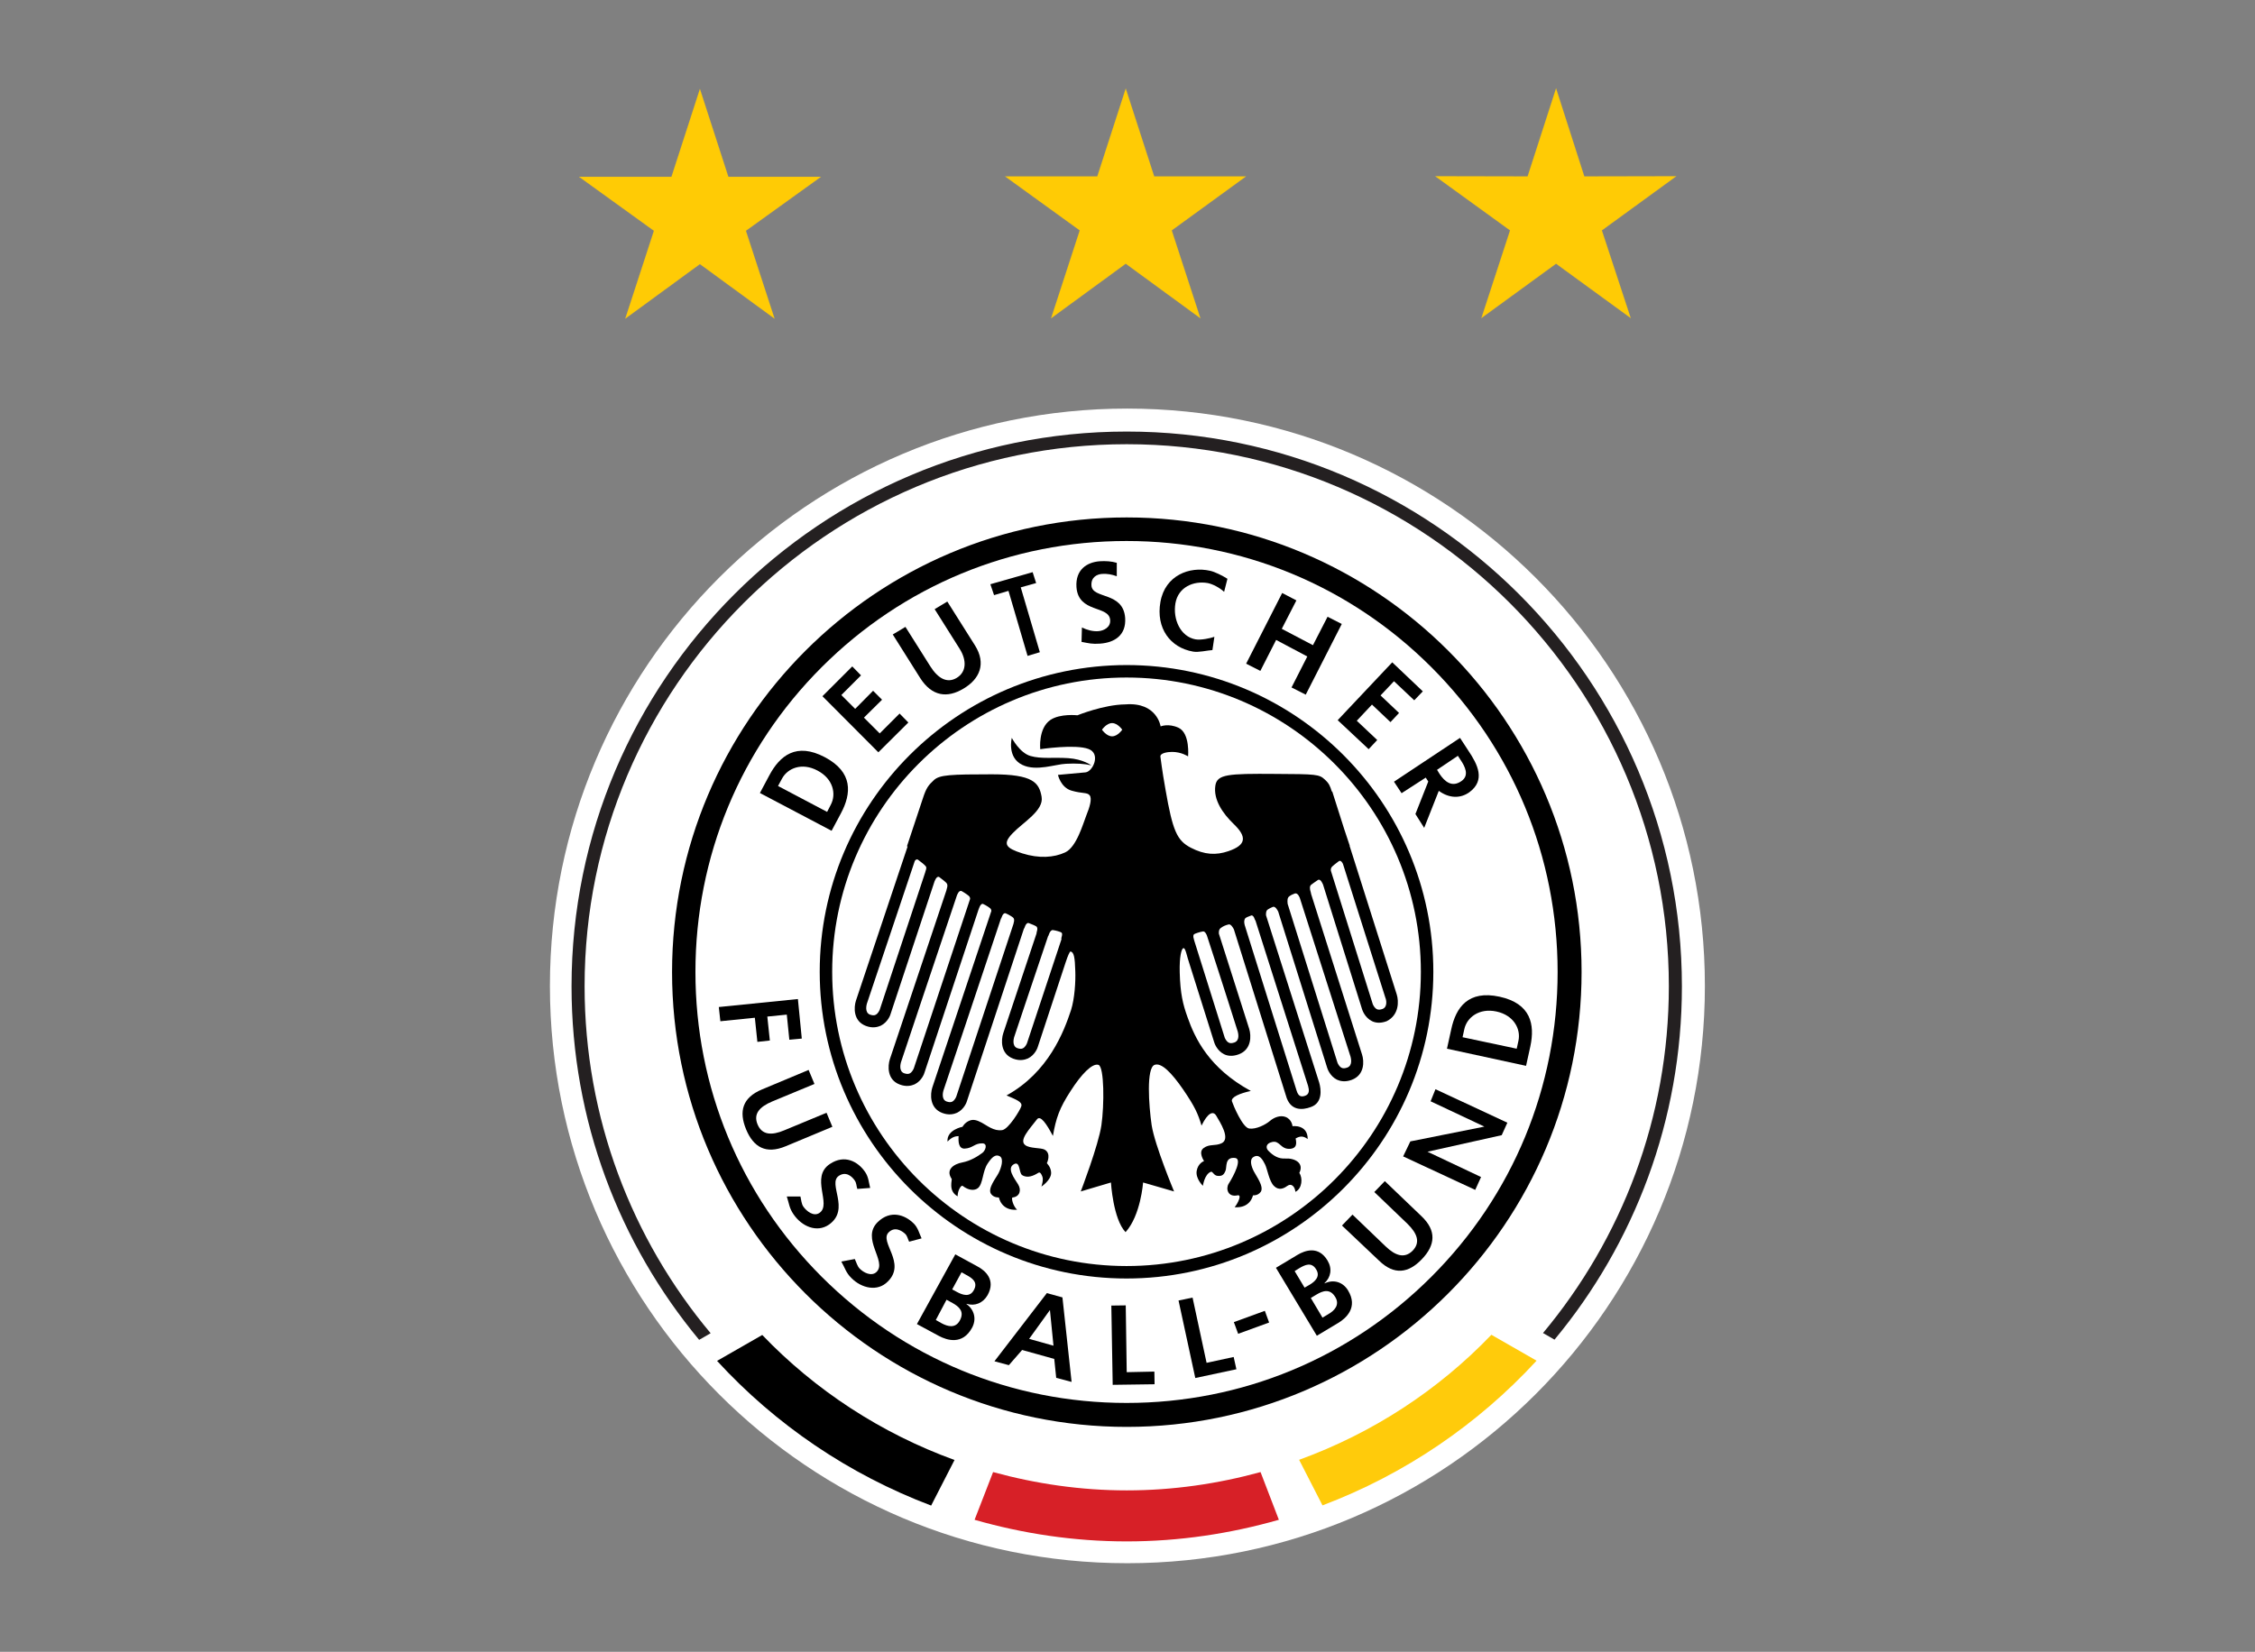 <?xml version="1.0" encoding="utf-8"?>
<!-- Generator: Adobe Illustrator 25.0.1, SVG Export Plug-In . SVG Version: 6.00 Build 0)  -->
<svg version="1.0" id="Layer_1" xmlns="http://www.w3.org/2000/svg" xmlns:xlink="http://www.w3.org/1999/xlink" x="0px" y="0px"
	 viewBox="0 0 1157.6 848.2" style="enable-background:new 0 0 1157.6 848.2;" xml:space="preserve">
<rect x="0" y="0" width="1157.6" height="848.2" fill="#808080" stroke="none"/>
<style type="text/css">
	.st0{fill:#FFFFFF;}
	.st1{fill:#FFCB0B;}
	.st2{fill:#D72027;}
	.st3{fill:#242021;}
	.st4{fill:#FFCB05;stroke:#FFCB05;stroke-width:5.720000e-02;}
</style>
<g id="Ebene_x0020_1">
	<path id="_49638928" class="st0" d="M875.2,506.3c0,163.7-132.8,296.4-296.5,296.4C415,802.8,282.3,670,282.3,506.3
		c0-163.7,132.7-296.5,296.4-296.5C742.5,209.9,875.2,342.6,875.2,506.3z"/>
	<path id="_49635496" d="M578.4,265.7c128.8,0,233.5,104.7,233.5,233.4S707.2,732.7,578.4,732.7c-128.7,0-233.4-104.8-233.4-233.5
		S449.7,265.7,578.4,265.7z M800.7,499.2c0-122.6-99.7-222.2-222.3-222.2c-122.6,0-222.2,99.7-222.2,222.2
		c0,122.6,99.7,222.3,222.2,222.3C701,721.5,800.7,621.7,800.7,499.2z"/>
	<path id="_49643576" d="M490,749.7l-12,23.4c-42.3-16-79.9-41.6-109.9-74.3l23.2-13.3C418.5,713.9,452.3,736,490,749.7L490,749.7z"
		/>
	<path id="_49648912" class="st1" d="M765.6,685.4l23.2,13.3c-30.1,32.7-67.6,58.3-109.9,74.3l-12-23.4
		C704.6,735.9,738.3,713.9,765.6,685.4L765.6,685.4z"/>
	<path id="_49652984" class="st2" d="M578.4,765.3c23.8,0,46.8-3.4,68.7-9.4l9.4,24.5c-24.9,7.1-51,11.1-78.1,11.1
		c-27.1,0-53.3-4-78.1-11.1l9.5-24.5C531.7,761.9,554.7,765.3,578.4,765.3z"/>
	<path id="_49656320" class="st3" d="M300.1,506.4c0-153.5,124.9-278.3,278.3-278.3c153.5,0,278.3,124.8,278.3,278.3
		c0,67.7-24.3,129.8-64.6,178.1l5.9,3.4c40.9-49.3,65.4-112.6,65.4-181.4c0-157.1-127.9-284.9-285-284.9
		c-157.1,0-285,127.8-285,284.9c0,68.9,24.6,132.2,65.5,181.5l5.9-3.4C324.4,636.3,300.1,574.2,300.1,506.4L300.1,506.4z"/>
	<path id="_49660880" d="M417.2,338c-43,43-66.7,100.2-66.7,161c0,60.8,23.7,118,66.7,161c43,43,100.2,66.7,161,66.7
		c60.8,0,118-23.7,161-66.7c43-43,66.7-100.2,66.7-161c0-60.8-23.7-118-66.7-161c-43-43-100.2-66.7-161-66.7
		C517.4,271.3,460.3,295,417.2,338L417.2,338L417.2,338z"/>
	<path id="_49665672" class="st0" d="M421.8,655.6c-41.8-41.8-64.8-97.4-64.8-156.5c0-59.1,23-114.7,64.8-156.5
		c41.8-41.8,97.4-64.8,156.5-64.8c59.1,0,114.7,23,156.5,64.8c41.8,41.8,64.8,97.4,64.8,156.5c0,59.1-23,114.7-64.8,156.5
		c-41.8,41.8-97.4,64.8-156.5,64.8C519.1,720.4,463.6,697.3,421.8,655.6L421.8,655.6z"/>
	<path id="_49671224" d="M420.8,499c0,86.8,70.6,157.5,157.5,157.5c86.8,0,157.5-70.7,157.5-157.5c0-86.8-70.6-157.5-157.5-157.5
		C491.4,341.6,420.8,412.2,420.8,499L420.8,499L420.8,499z"/>
	<path id="_49675736" class="st0" d="M427.2,499c0-83.3,67.8-151.1,151.1-151.1c83.3,0,151.1,67.8,151.1,151.1
		c0,83.3-67.8,151.1-151.1,151.1C494.9,650.1,427.2,582.4,427.2,499L427.2,499L427.2,499z"/>
	<polygon id="_49683736" points="422.2,357.5 437.5,342.2 442,346.8 431.9,356.9 439,364 448.2,354.7 452.8,359.3 443.5,368.5 
		451.6,376.6 461.8,366.4 466.3,371 450.9,386.3 	"/>
	<path id="_49679424" d="M458.3,325.8l6.5-3.9l12.8,20.3c3.8,6,8.5,8.9,13.5,5.9c5-3,5.3-9,1.5-15l-12.8-20.3l6.5-3.9l14.2,22.5
		c5.9,9.4,2.4,17.3-5.9,22.2c-8.3,5-16.2,4-22.2-5.4L458.3,325.8L458.3,325.8L458.3,325.8z"/>
	<polygon id="_49513912" points="517.7,303.4 510.3,305.6 508.4,300 530.1,293.8 531.9,299.4 524,301.6 533.8,334.9 527.5,336.8 	
		"/>
	<path id="_49514200" d="M573.3,295.9c-2.4-0.9-5-1.4-7.6-1.2c-2.5,0.2-5.7,1.6-5.4,6c0.5,7,16.3,3,17.3,16.6
		c0.6,8.9-5.5,12.7-12.9,13.2c-4,0.3-5.8-0.2-9.5-0.9l0.2-7.4c2.6,1.3,5.6,2.1,8.4,1.9c2.8-0.2,6.4-2,6.1-5.7
		c-0.5-7.7-16.3-3.4-17.3-16.9c-0.6-9.1,5.5-12.8,11.9-13.3c3.1-0.2,6.1,0,8.8,0.8L573.3,295.9L573.3,295.9z"/>
	<path id="_49516832" d="M622.4,333.8c-2.8,0.2-7.2,1.3-9.9,0.8c-11.7-2-19.2-12-16.8-25.5c2.4-13.7,15-18.4,25.5-16
		c2.4,0.5,6.4,2.5,8.9,4.1l-1.7,6.7c-2.4-2.2-5.9-4-8.4-4.5c-7.4-1.3-15.2,2.2-16.6,10.4c-1.4,8.2,2.6,17.1,10.3,18.5
		c2.8,0.5,7.8-0.6,9.7-1.3L622.4,333.8L622.4,333.8z"/>
	<polygon id="_49690248" points="658.2,304.5 665.5,308.3 658,322.9 674,331.3 681.5,316.7 688.8,320.4 670.3,356.7 663,353 
		671.1,337.1 655.1,328.6 647,344.5 639.7,340.8 	"/>
	<polygon id="_49693648" points="714.7,340.1 730.4,355 726,359.6 715.6,349.8 708.7,357.1 718.2,366.1 713.8,370.8 704.3,361.8 
		696.5,370.1 707,380 702.6,384.7 686.7,369.8 	"/>
	<path id="_49521856" d="M748.4,388.1l1.3,2c2.4,3.5,4.7,8.1,0.5,11c-4.9,3.4-8.6,0.2-11.2-3.7l-1.3-2.1L748.4,388.1L748.4,388.1z
		 M715.6,401.4l3.9,5.9l12.4-8l1.3,2c-0.8,1.9-6.6,16.7-6.6,16.7l4.5,7.1l7.5-19c5.4,3.9,11.1,4,15.7,0.7c8.4-6.2,4.2-14.3-0.5-21.3
		l-4.3-6.6L715.6,401.4L715.6,401.4z"/>
	<path id="_49697088" d="M399.4,403.6l2-3.7c2.9-5.5,10.3-8.5,18.3-4.2c8,4.2,9.7,12,6.8,17.5l-1.9,3.7L399.4,403.6L399.4,403.6z
		 M426.9,426.6l4.8-9c5.4-10.1,6.3-21.1-8.3-28.8c-14.6-7.7-23.1-0.8-28.5,9.4l-4.8,9L426.9,426.6L426.9,426.6z"/>
	<polygon id="_49705632" points="409.6,513 411.6,533.3 405.2,533.9 403.9,521 393.9,522 395.2,534.3 388.8,535 387.5,522.6 
		369.8,524.4 369,517.1 	"/>
	<path id="_49701912" d="M415.1,549.4l3,7.2l-21.7,9c-6.4,2.7-9.8,6.3-7.5,11.8c2.3,5.5,7.3,5.7,13.7,3l21.7-9l3,7.2l-24,10
		c-10.1,4.2-16.5,0.5-20.3-8.7c-3.8-9.2-1.9-16.3,8.2-20.5L415.1,549.4L415.1,549.4L415.1,549.4z"/>
	<path id="_49709064" d="M485.9,667.4l3.1,1.7c3.2,1.8,6.3,4.3,3.7,9c-2.3,4.2-6.3,3-9.3,1.4l-3-1.7L485.9,667.4L485.9,667.4z
		 M493.6,653.3l2.5,1.4c3,1.6,6.1,3.7,3.8,7.8c-2,3.7-5.7,2.5-8.5,1l-2.6-1.4L493.6,653.3L493.6,653.3z M470.7,679.9L482,686
		c4.1,2.2,12.1,4.8,17-4.2c2.4-4.4,1.2-9.3-2.9-12.2l0.1-0.1c4.2,1.3,8.4-0.3,10.8-4.5c4.3-7.8-1.2-12.6-5.4-14.8l-11.2-6.1
		L470.7,679.9L470.7,679.9L470.7,679.9z"/>
	<path id="_49713072" d="M540.8,691l-12.5-3.5l10.6-14.7l0.1,0L540.8,691L540.8,691z M510.5,699l7.4,2l6.8-7.8l16.5,4.6l1,9.7
		l7.9,2.1l-4.7-43.4l-8-2.2L510.5,699L510.5,699z"/>
	<polygon id="_49722760" points="570.5,670.4 577.9,670.3 578.4,704.6 592.6,704.3 592.7,710.8 571.2,711.1 	"/>
	<polygon id="_49725504" points="605,667.8 612.2,666.3 619.4,699.8 633.3,696.8 634.7,703.1 613.6,707.6 	"/>
	<polygon id="_49727952" points="635.6,684.9 633.4,678.9 649.3,673.1 651.5,679.1 	"/>
	<path id="_49728000" d="M672.9,666.5l3-1.8c3.2-1.9,6.9-3.2,9.6,1.4c2.4,4-0.6,7-3.6,8.7l-3,1.8L672.9,666.5L672.9,666.5z
		 M664.6,652.7l2.4-1.5c2.9-1.7,6.3-3.4,8.7,0.7c2.2,3.6-0.7,6.2-3.4,7.8l-2.6,1.5L664.6,652.7L664.6,652.7z M676,685.9l11-6.6
		c4-2.4,10.3-8,5-16.7c-2.6-4.3-7.4-5.8-12-3.6l-0.1-0.1c3.3-3,4.1-7.4,1.6-11.6c-4.6-7.7-11.5-5.3-15.5-2.9l-11,6.6L676,685.9
		L676,685.9L676,685.9z"/>
	<path id="_49730520" d="M688.9,629.3l5.4-5.6l17,16.3c5,4.8,9.7,6.4,13.9,2.2c4.1-4.3,2.3-8.9-2.7-13.8l-17-16.3l5.4-5.6l18.8,18
		c7.9,7.5,7.1,14.9,0.2,22.1c-6.9,7.2-14.2,8.3-22,0.7L688.9,629.3L688.9,629.3z"/>
	<polygon id="_49739760" points="720.3,593.8 724,586.1 762,578.5 734.4,565.5 736.9,559.3 773.8,576.5 770.9,582.9 732.8,591.4 
		760.3,604.4 757.3,611 	"/>
	<path id="_49732840" d="M430.6,603.8c3.7-2.5,6.8,0.3,8.2,2.4c0.9,1.3,0.8,2.8,1.3,4.3l6.6-0.5c-0.7-2.7-0.8-5.6-2.6-8.2
		c-3.6-5.3-10.5-9.2-18.1-4.1c-10.2,6.8,1.1,20.7-5.3,25.1c-3,2.1-6.7-0.9-8.3-3.2c-1-1.4-1.1-3.6-1.5-5.2l-7,0
		c1.2,3.6,1.2,5.9,3.5,9.2c4.2,6.1,11.9,9.6,18.2,5.2C436.7,620.9,424.7,607.8,430.6,603.8L430.6,603.8L430.6,603.8z"/>
	<path id="_49742960" d="M456.2,632.8c3.1-3.1,6.7-0.9,8.5,0.8c1.1,1.1,1.3,2.6,2,4l6.4-1.7c-1.2-2.5-1.8-5.4-4-7.6
		c-4.6-4.6-12-7.1-18.5-0.8c-8.8,8.6,4.9,20.1-0.6,25.6c-2.6,2.6-6.8,0.3-8.7-1.7c-1.2-1.2-1.7-3.3-2.5-4.9l-6.9,1.3
		c1.9,3.3,2.3,5.6,5.1,8.4c5.2,5.3,13.5,7.3,18.8,1.8C465.4,648.5,451.2,637.7,456.2,632.8L456.2,632.8z"/>
	<path id="_49747880" d="M750.8,532.6l0.9-4.1c1.3-6.1,7.7-11,16.5-9.1c8.8,1.9,12.6,8.9,11.3,15l-0.9,4.1L750.8,532.6L750.8,532.6z
		 M783.4,547.3l2.2-10c2.4-11.2,0.3-22-15.8-25.5c-16.1-3.5-22.4,5.5-24.8,16.7l-2.2,10L783.4,547.3L783.4,547.3z"/>
	<path id="_49752904" d="M717,510.6l-24.2-76.3l0.1,0c-1-3-1.9-5.8-2.8-8.4l-6.2-19.5l-0.2,0.1c-0.9-2.9-1.4-4.2-3.6-6.2
		c-2.9-2.7-4.3-2.8-25.5-2.9c-24.3-0.2-29.8,0.2-30.7,6c-1.1,7.2,3.8,14.3,9.3,19.6c6.9,6.6,6.8,10.9-2.7,14.1
		c-6.2,2.1-12.1,1.9-19.2-1.8c-7.1-3.7-9.3-8.6-13-29.9c-1.9-10.7-2.3-14.9-2.6-16.8c-0.3-1.9,3.6-2.5,6-2.5c4.8,0,8.2,2.3,8.2,2.3
		s1.1-11.9-4.9-14.7c-5.2-2.4-9.2-0.7-9.2-0.7s-1.8-12.6-18.1-11.3c-11.1,0.1-24.6,5.6-24.6,5.6s-8.9-1-13.9,2.4
		c-6.3,4.3-5.2,15-5.2,15s18-2.7,24.8-0.1c6.4,2.4,2.3,11.5-1.5,12c-3,0.3-14.2,1.3-14.2,1.3s1.4,6.5,7,8.1c5.6,1.6,7.9,0.8,9.2,2.3
		c1.5,1.7,0,6.4-1.6,10.3c-1.6,4-5,16.4-10.9,19.1c-5.8,2.7-13.5,3.2-22,0.5c-8.5-2.7-10.3-4.8-5-10.3c5.3-5.6,16.2-11.7,14.9-18.8
		c-1.3-7.2-4.3-11.5-25.5-11.5c-21.2,0-26.8,0.3-29.7,2.9c-2.9,2.7-4,4-5.8,9.6c-0.7,2-3.9,11.7-8.1,24.4l0.3,0.2l-26.5,79.1
		c-1.1,3.4-1.5,10.5,5.1,13c3.4,1.3,6,0.6,7.6-0.1c3.7-1.8,5-5.6,5.1-6.1l22.6-68.2l0,0.1c0,0,1-3,2.4-2.1c1.4,1,3.5,2.7,3.8,3.2
		c0.3,0.5,0.6,1.1,0,2.9c-0.1,0.2-0.1,0.3-0.1,0.5l-29.1,86.9c-1.1,3.4-1.5,10.6,5.1,13c3.4,1.3,6,0.6,7.6-0.1
		c3.7-1.8,5-5.6,5.1-6.1l27.8-83.9l0,0.1c0,0,0.9-3.3,2.3-2.7c1.4,0.6,3.5,2,3.8,2.4c0.2,0.3,0.4,0.6,0.4,1.2l-30.3,90.6
		c-1.1,3.4-1.5,10.6,5.1,13.1c3.4,1.3,6,0.6,7.6-0.1c3.7-1.8,5-5.6,5.1-6.1l29.3-88.7l0.1,0.2c0,0,0.8-3.3,2.3-2.8
		c1.5,0.5,3.7,1.5,4,1.8c0.3,0.4,0.7,0.9,0.1,2.8c-0.1,0.3-0.1,0.5-0.1,0.7L515,530.6c-1.1,3.4-1.5,10.5,5.1,13
		c3.4,1.3,6,0.6,7.6-0.1c3.7-1.8,5-5.6,5.1-6.1l14.2-43.1c1.3-4,2.2-5.7,2.5-5.7c1.8,0.2,2.3,3,2.5,10.1c0.2,5.2-0.3,14-2.2,20
		c-3.6,10.9-11.5,31.9-33.1,43.8c4.9,2.1,8.2,3.3,7.6,5.5c-0.6,2.1-6.6,11.8-9.8,12.3c-4.3,0.7-8-2.5-10.5-3.8
		c-2.6-1.4-4.4-1.8-6.2-1.1c-2.6,1-3.7,3.2-3.7,3.2s-8.2,1.5-7.7,7.6c2.1-2.2,3.8-2.8,5.7-2.8c-0.2,2.9,0,6.5,3.1,6.4
		c4.2-0.2,5.1-2.8,9.1-2.7c2.9,0.1,1.6,3.7,0,4.9c-2.4,1.8-6.1,4.1-10.3,4.9c-4.3,0.8-8.7,3.6-5.5,8.4c0.5,0.4-2,6.2,3.1,9
		c0-3.3,1.9-5.8,2.5-5.4c3.1,2.4,6.1,2.6,7.9,1.2c2.7-2.2,2.3-8.6,5-12.6c2.1-3.2,4-5,6.2-3.8c2.3,1.3,0.7,6.2-0.6,8.7
		c-1.2,2.4-5.7,7.8-3.9,10.6c1.4,2.1,4.1,1.9,4.1,1.9s1.1,6.9,9.3,6.3c-2.1-2-3.1-6.2-2.3-6.3c3.7-0.4,4.7-3.8,2.8-6.8
		c-2-3.2-5.9-8.2-2.1-10.3c3.3-1.8,2.5,4.5,4.2,5.6c2.7,1.8,6,0.3,8.2-1.1c0.6-0.4,1.3-0.5,2.2,1.9c0.7,1.7-0.5,5.1-0.5,5.1
		s5-3.3,5-7c0-2.9-2.2-5-2.2-5s2.5-5-1.2-7c-1.9-1-7.6-0.5-9.9-2.3c-3.3-2.5,2-8,6-13.2c1.8-2.4,5,2.4,8.2,8.5
		c1.6-9.1,3.3-14.2,9.1-23.1c5.5-8.6,11.1-14.4,14.3-13.4c3,1,3,20.7,1.5,31c-1.5,10.3-10.6,34-10.6,34l15.5-4.6
		c0,0,1.1,18.8,7.5,25.5c7.8-8.6,9-25.5,9-25.5l15.9,4.6c0,0-9.9-23.7-11.5-34c-1.5-10.3-2.8-29.4,1.5-31c3.5-1.3,8.7,4,14.7,12.7
		c6,8.8,7.6,12.4,9.4,18.5c3.2-6.6,6-7.8,7.6-5c1.8,3.1,7.6,11.9,2.6,14.1c-3.4,1.5-6.1,0.2-9.1,2.4c-3,2.1,0.2,6.7,0.2,6.7
		s-3.1,1-3.8,5.1c-0.6,4,3.2,7.6,3.2,7.6s0.8-5.9,4.1-7.2c1-0.3,1.4,1.9,3.4,2.1c2.6,0.3,3.4-0.9,4.1-2.6c0.8-1.8-0.5-7.2,4.9-6.6
		c3.8,0.4-0.5,8.9-3.3,13.3c-1.5,2.4-0.5,7,4.6,5.9c2.3-0.5,0.3,3.9-1.5,6.1c8.2,0.6,9.4-6.1,9.4-6.1s2.5,0.3,4-1.8
		c1.8-2.7-2.4-8.2-3.6-10.6c-1.2-2.4-2.4-6-0.1-7.3c2.9-1.8,4.7,1.4,5.9,3.8c1.2,2.4,2.1,8.7,4.6,11.1c2.4,2.4,5,1.3,6.6,0.1
		c2.4-1.8,4.1,0.2,4.4,2.9c3.5-1.7,3.8-7.1,2-9.7c2.6-5.2-2.5-7.7-7.2-7.4c-3.5,0.2-6.2-1.4-8.8-4.1c-1.3-1.4-1.2-3.7,2.1-4.4
		c4-0.9,4.2,4,9.4,3.5c2.8-0.3,3.3-2.2,2.6-5.3c2.1-1.2,3.8-1.5,6.2,0.3c0-7.7-7.8-6.6-7.8-6.6s-0.3-3.6-3.7-4.8
		c-2.6-0.9-5.7,0.2-7.9,2.1c-2.2,1.9-7.1,4.4-10.6,3.9c-3.4-0.4-8.2-11.9-8.9-14c-0.6-2.1,4.1-4.1,9.7-5.3
		c-21.6-11.8-28.7-27.1-32.5-37.9c-2.4-6.7-3.7-12.1-4-23c-0.2-8.2,0.9-12,1.8-12.4c1.2-0.5,1.9,4.4,3.2,8l12.7,40.3
		c0.1,0.4,1.4,4.3,5,6.1c1.5,0.8,4.1,1.4,7.6,0.1c6.7-2.5,6.4-9.6,5.4-13l-15.6-49c-0.1-1.6,0.3-2.4,1-2.9c1.5-1.1,2.5-1.4,4-1.8
		c1.1-0.3,2.2,1.5,2.7,2.5l26.7,85.3c2.2,8.2,8.6,7.5,12.7,6c6.3-2.1,5.4-9.2,4.4-12.6l-27.3-85.9c-0.1-1.3,0.2-2.3,0.5-2.6
		c0.3-0.4,1.5-1.1,3-1.7c1.4-0.6,2.7,2.3,2.7,2.3l0-0.1l25.2,80.4c0.1,0.4,1.4,4.3,5,6.1c1.5,0.7,4.1,1.4,7.6,0.1
		c6.7-2.5,6.4-9.6,5.3-13l-26.2-82.6c0-0.2,0-0.4-0.1-0.6c-0.6-1.8-0.7-3.3,0.2-4c0.4-0.4,2-1.4,3.4-2.4c1.4-1,2.6,2.2,2.6,2.2v-0.1
		l20.1,64.2c0.1,0.4,1.4,4.3,5,6.1c1.5,0.8,4.1,1.4,7.6,0.1C718.3,521.2,718.1,514,717,510.6L717,510.6L717,510.6z M475.1,447.4
		c0,0.1-0.1,0.2-0.1,0.4l-23.4,70.7c-0.2,0.5-0.9,2-2.1,2.6c-0.8,0.4-1.7,0.3-2.9-0.1c-2.9-1.1-1.7-5.2-1.6-5.6
		c0,0,14.3-42.6,24.6-73.3c0.4-0.6,1-1.1,1.7-0.6c1.4,1,3.5,2.7,3.8,3.2C475.5,445,475.8,445.6,475.1,447.4L475.1,447.4z
		 M469.1,548.6c-0.2,0.5-0.9,2-2.1,2.6c-0.8,0.4-1.7,0.3-2.9-0.1c-2.9-1.1-1.7-5.2-1.6-5.6c0,0,18.6-55.7,28.7-85.6l0,0
		c0,0,1-3.1,2.5-2.3c1.5,0.8,3.6,2.3,3.9,2.7c0.2,0.3,0.4,0.6,0.4,1.3L469.1,548.6L469.1,548.6L469.1,548.6z M520.3,474.2
		c0,0,0,0.1,0,0.1l-29.4,88.8c-0.2,0.5-0.9,2-2.1,2.6c-0.8,0.4-1.7,0.3-2.9-0.1c-2.9-1.1-1.7-5.2-1.6-5.6c0,0,19.9-59.3,29.6-88.5
		l0.1,0.1c0,0,0.8-3.2,2.3-2.6c1.5,0.6,3.6,1.9,3.9,2.3C520.5,471.7,520.9,472.3,520.3,474.2L520.3,474.2z M544.9,482.3l-17.7,53.4
		c-0.2,0.5-0.9,2-2.1,2.6c-0.8,0.4-1.7,0.3-2.9-0.1c-2.9-1.1-1.7-5.2-1.6-5.6c0,0,8.7-26.1,17.5-52.1l0.1,0.1c0,0,0.8-3.3,2.4-3
		c1.5,0.2,3.8,0.9,4.2,1.2c0.4,0.3,0.7,0.7,0.1,2.7C544.8,481.8,544.8,482.1,544.9,482.3L544.9,482.3z M570.9,378.1
		c-2.9,0-5.2-3.4-5.2-3.4s2.3-3.4,5.2-3.4c2.9,0,5.2,3.4,5.2,3.4S573.8,378.1,570.9,378.1L570.9,378.1z M635.4,529.7
		c0.1,0.5,1.3,4.5-1.7,5.6c-1.2,0.4-2.1,0.5-2.9,0.1c-1.2-0.6-1.9-2.1-2.1-2.6l-15.7-50c0-0.1,0-0.3-0.1-0.4
		c-0.6-1.9-0.2-2.4,0.1-2.7c0.4-0.3,3-1.2,4.5-1.4c1-0.2,1.8,1.3,2.1,2.2C627.8,505.6,635.4,529.7,635.4,529.7L635.4,529.7
		L635.4,529.7z M671.5,557.6c0.6,2.1,0.8,4.3-1.6,5.1c-2.1,0.7-3.4,0.2-4.3-2.7c-0.7-2.1-17.4-55.6-26.3-83.9c0-0.1,0-0.2-0.1-0.3
		c-0.9-2.7-0.3-3.8,0-4.2c0.3-0.4,1.6-1,3.1-1.5c1.3-0.4,2,2.5,2,2.5l0.1-0.2C654.1,502.8,671.5,557.6,671.5,557.6L671.5,557.6
		L671.5,557.6z M693.3,542.6c0.1,0.5,1.3,4.5-1.7,5.6c-1.2,0.4-2.1,0.5-2.9,0.1c-1.2-0.6-1.9-2.1-2.1-2.6l-25.6-81.6
		c-0.2-1.9-0.1-3.1,0.8-3.8c0.9-0.7,1.8-1.1,2.9-1.5c1.6-0.5,2.5,2.2,2.5,2.2l0-0.1L693.3,542.6L693.3,542.6L693.3,542.6z
		 M709.7,518.1c-1.2,0.4-2.1,0.5-2.9,0.1c-1.2-0.6-1.9-2.1-2.1-2.6l-21.5-68.5c-0.1-0.9,0.1-1.3,0.3-1.7c0.3-0.5,2.4-2.2,3.8-3.2
		c1-0.6,1.7,0.6,2.1,1.4l21.8,68.8C711.5,512.9,712.6,517,709.7,518.1L709.7,518.1z"/>
	<path id="_49756872" d="M560.2,393c0,0-4.2-3.2-11.9-3.7c-7.7-0.5-13.7,0.5-19.3-1.1c-5.6-1.6-9.6-9.3-9.6-9.3s-2.6,10.1,5.5,13.9
		c7.1,3.4,17-0.4,22.3-0.6C552.5,391.9,557,392.2,560.2,393L560.2,393z"/>
	<polygon id="_49859208" class="st4" points="577.9,45.5 592.5,90.6 639.6,90.6 601.5,118.3 616.2,163.4 577.9,135.4 539.6,163.4 
		554.3,118.3 516,90.6 563.3,90.6 	"/>
	<polygon id="_49859208_0" class="st4" points="798.8,45.4 813.3,90.6 860.5,90.5 822.3,118.3 837.1,163.3 798.8,135.4 760.5,163.3 
		775.2,118.3 736.8,90.5 784.2,90.6 	"/>
	<polygon id="_49859208_1" class="st4" points="359.3,45.7 373.9,90.8 421.4,90.8 382.9,118.5 397.6,163.6 359.3,135.6 321,163.6 
		335.7,118.5 297.3,90.8 344.7,90.8 	"/>
</g>
</svg>
